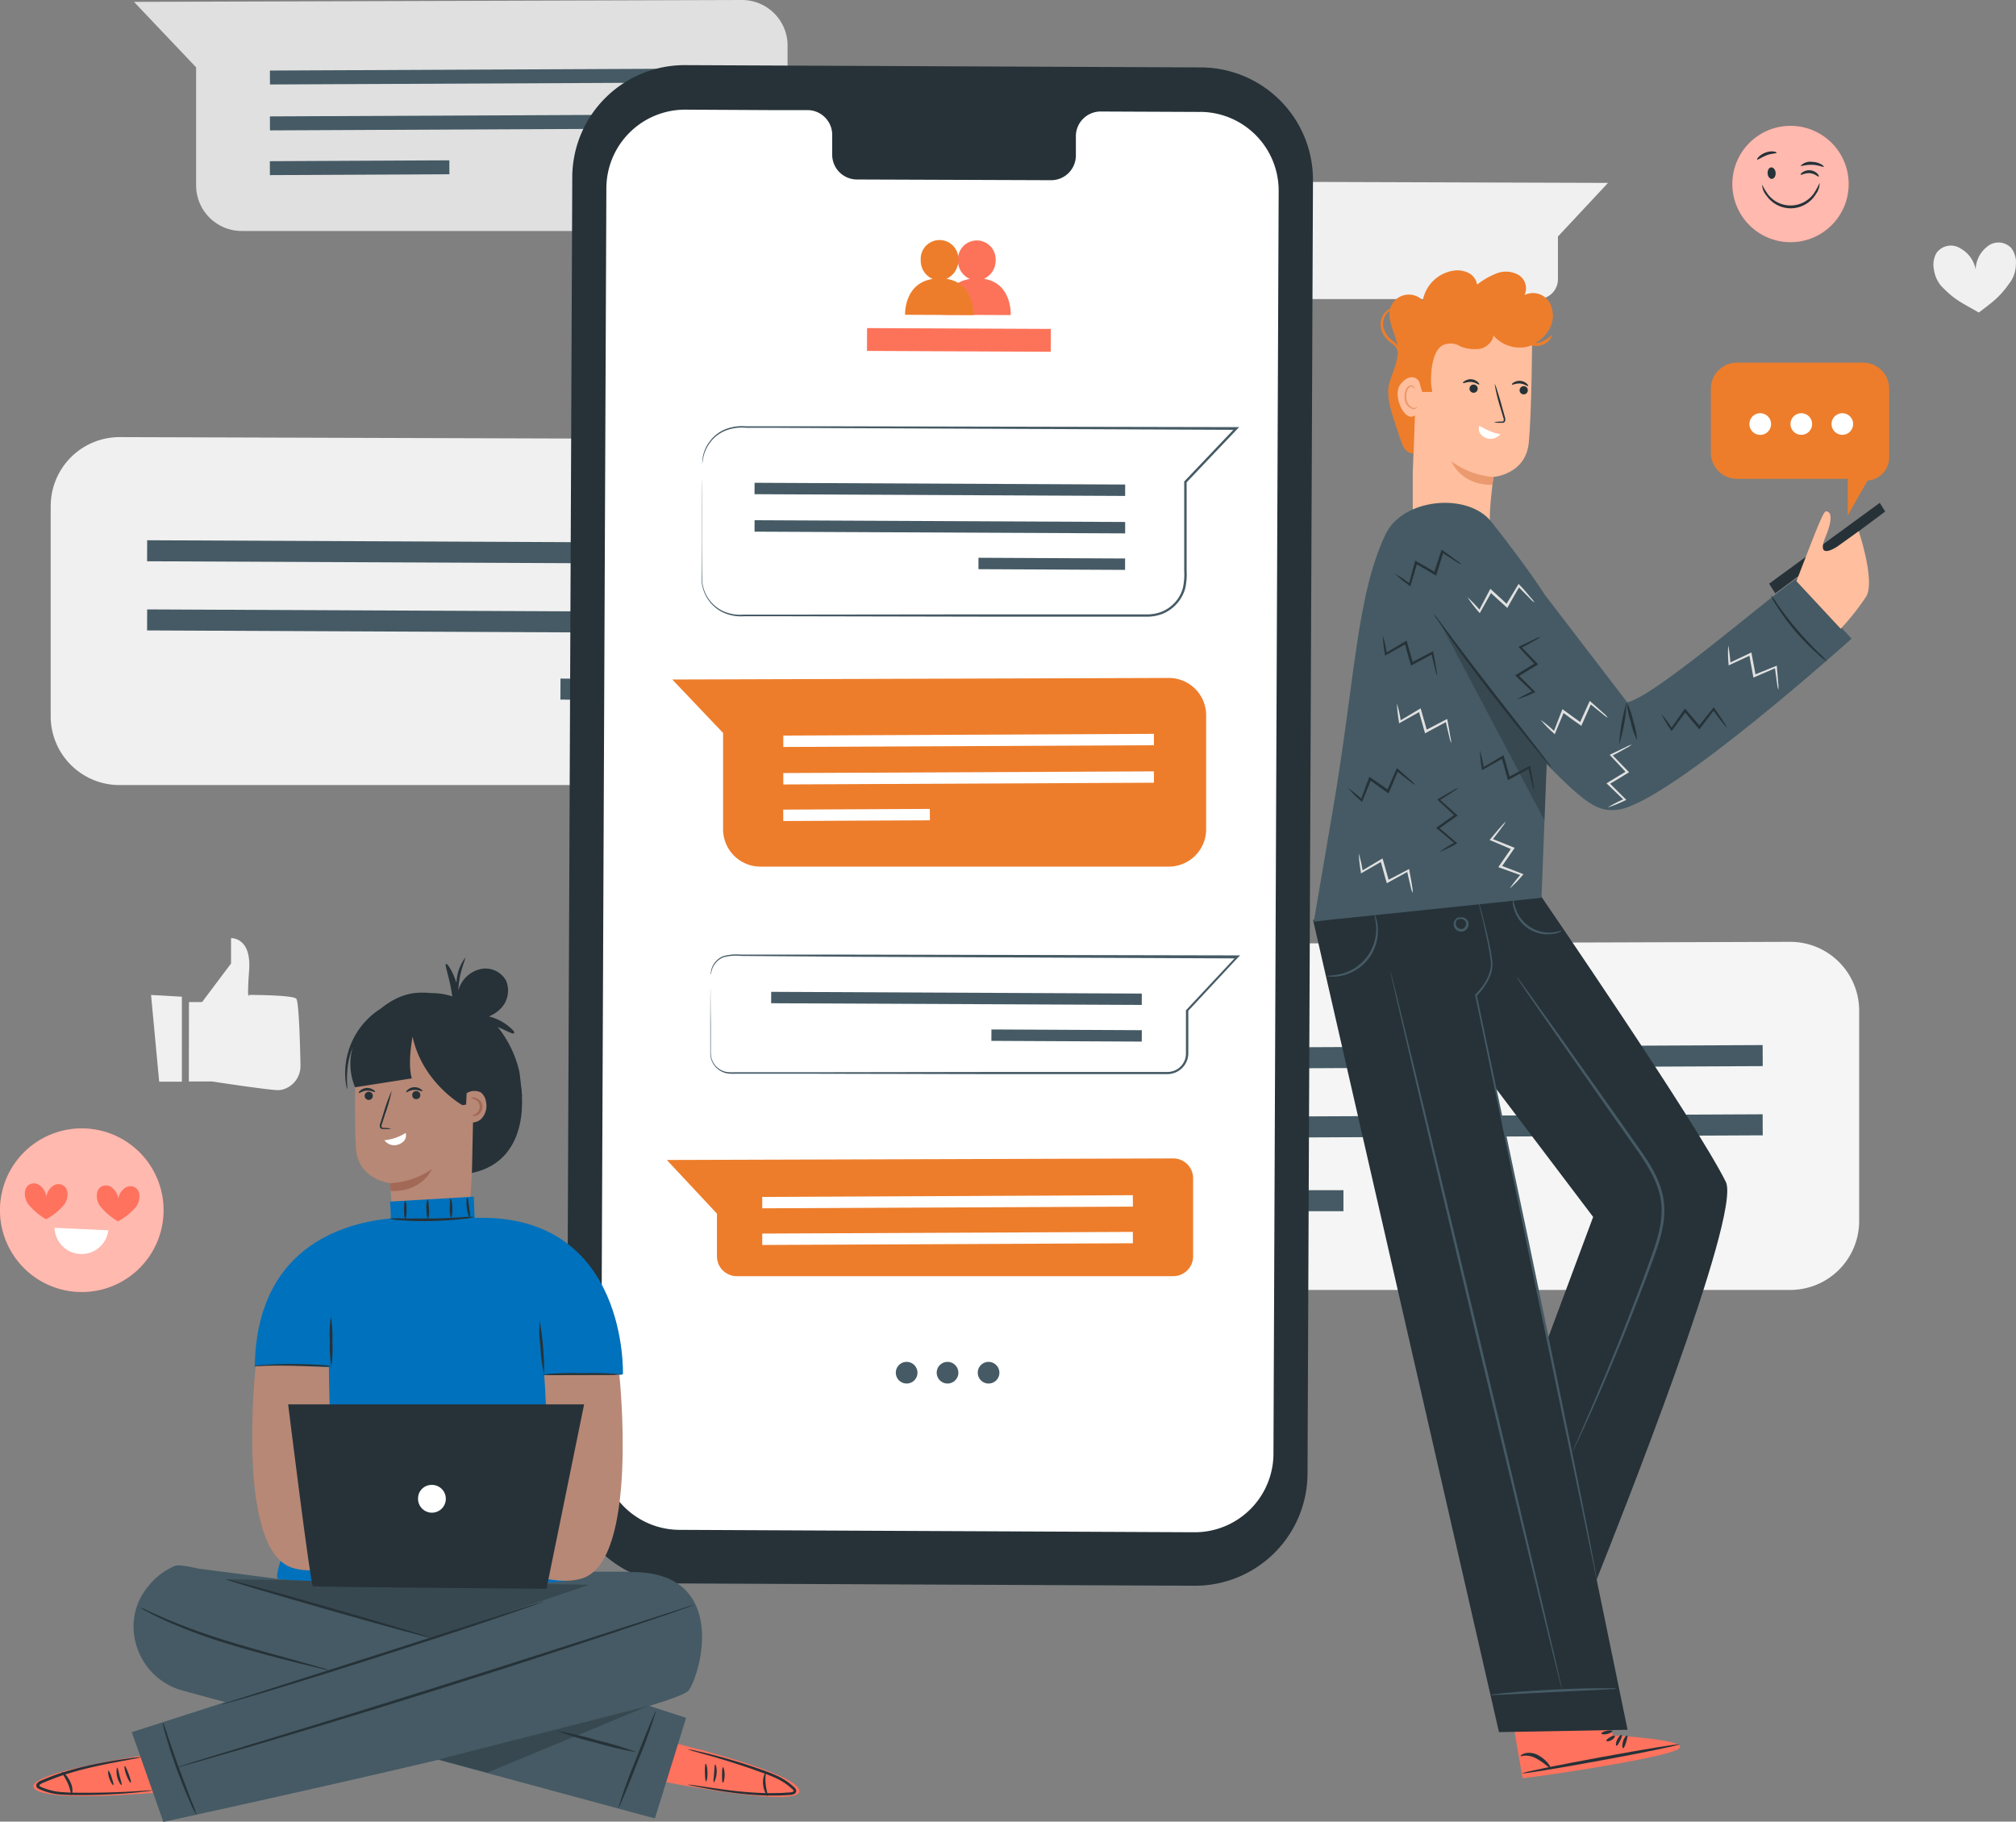 <svg xmlns="http://www.w3.org/2000/svg" viewBox="0 0 696.56 629.28"><rect x="0" y="0" width="696.56" height="629.28" fill="#808080" stroke="none"/><defs><style>.cls-1{fill:#f5f5f5;}.cls-2{fill:#455a64;}.cls-3{fill:#f0f0f0;}.cls-4{fill:#e0e0e0;}.cls-5{fill:#263238;}.cls-10,.cls-6{fill:#fff;}.cls-7,.cls-9{fill:#ed7d2b;}.cls-8{fill:#ff725e;}.cls-9{opacity:0.1;}.cls-10,.cls-13,.cls-9{isolation:isolate;}.cls-10{opacity:0.5;}.cls-11{fill:#ffbe9d;}.cls-12{fill:#eb996e;}.cls-13{opacity:0.2;}.cls-14{fill:#b78876;}.cls-15{fill:#a36957;}.cls-16{fill:#0071bc;}</style></defs><g id="Layer_2" data-name="Layer 2"><g id="Layer_1-2" data-name="Layer 1"><g id="freepik--background-complete--inject-3"><path class="cls-1" d="M642.37,349.17v72.64a23.81,23.81,0,0,1-23.81,23.8H358.12a23.8,23.8,0,0,1-23.79-23.8V360.43l-32.44-34.07,316.6-1a23.79,23.79,0,0,1,23.88,23.7Z"/><polygon class="cls-2" points="372.71 369.38 609.05 368.29 609.02 361.02 372.69 362.12 372.71 369.38"/><polygon class="cls-2" points="372.71 393.27 609.05 392.2 609.02 384.93 372.69 386.01 372.71 393.27"/><rect class="cls-2" x="372.68" y="409.1" width="93.51" height="7.26" transform="matrix(1, 0, 0, 1, -2.01, 2.05)"/><path class="cls-3" d="M373.77,69.46v27a6.85,6.85,0,0,0,6.85,6.85H531.44a6.85,6.85,0,0,0,6.85-6.85V81.71L555.6,63.18l-175-.57a6.86,6.86,0,0,0-6.87,6.84Z"/><path class="cls-4" d="M272.11,15.77V64a15.78,15.78,0,0,1-15.76,15.79H83.53A15.77,15.77,0,0,1,67.76,64V23.26L46.3.65l210-.65a15.77,15.77,0,0,1,15.83,15.72Z"/><polygon class="cls-2" points="93.28 29.18 250.02 28.46 250 23.65 93.26 24.37 93.28 29.18"/><polygon class="cls-2" points="93.28 45.04 250.02 44.31 250 39.49 93.26 40.21 93.28 45.04"/><rect class="cls-2" x="93.25" y="55.53" width="62.01" height="4.81" transform="translate(-0.28 0.61) rotate(-0.28)"/><path class="cls-3" d="M17.51,174.76v72.65A23.79,23.79,0,0,0,41.3,271.2H301.75a23.79,23.79,0,0,0,23.81-23.77V186L358,152l-316.6-1a23.8,23.8,0,0,0-23.87,23.74Z"/><polygon class="cls-2" points="287.16 194.97 50.82 193.89 50.85 186.63 287.18 187.71 287.16 194.97"/><polygon class="cls-2" points="287.16 218.88 50.82 217.78 50.85 210.52 287.18 211.61 287.16 218.88"/><rect class="cls-2" x="236.77" y="191.53" width="7.26" height="93.51" transform="translate(0.94 477.51) rotate(-89.72)"/><path class="cls-3" d="M65.29,346.16h4.54l10-13.32v-8.76s7.07-.41,6.25,11.05,0,8.56,0,8.56,15,0,16.27,1.31c.91.9,1.32,15.19,1.47,22.93a8.42,8.42,0,0,1-6.2,8.46,7.54,7.54,0,0,1-1.71.2c-3.56-.08-22.66-3-22.66-3h-8Z"/><polygon class="cls-3" points="52.19 343.71 55 373.67 62.84 373.67 62.84 344.31 52.19 343.71"/><path class="cls-3" d="M694.94,85.7a6.05,6.05,0,0,0-8.46-.39,10.25,10.25,0,0,0-3.85,7.81,10.49,10.49,0,0,0-5.14-7.23,6.12,6.12,0,0,0-8.41,1.51,8.17,8.17,0,0,0-.85,5.85,11,11,0,0,0,2.43,5.47c4.74,5,7.19,5.84,13.07,9.25,5.34-4.15,7.07-5.14,11.08-10.85a11.19,11.19,0,0,0,1.71-5.73A8.27,8.27,0,0,0,694.94,85.7Z"/></g><g id="freepik--Device--inject-3"><path class="cls-5" d="M412.73,547.79,234.48,547a38.8,38.8,0,0,1-38.65-39v0l1.9-446.88a38.84,38.84,0,0,1,39-38.62L415,23.29a38.84,38.84,0,0,1,38.65,39l-1.88,446.83A38.87,38.87,0,0,1,412.73,547.79Z"/><path class="cls-6" d="M414.72,38.67l-34.56-.15a8.56,8.56,0,0,0-8.43,8.69v6.31a8.55,8.55,0,0,1-8.39,8.73h0L295.9,62a8.57,8.57,0,0,1-8.36-8.77V46.86a8.56,8.56,0,0,0-8.3-8.82H267l-30.19-.16A27.21,27.21,0,0,0,209.51,65h0l-1.85,436.18a27.21,27.21,0,0,0,27.08,27.31l177.89.83A27.21,27.21,0,0,0,440,502.2h0L441.8,66a27.22,27.22,0,0,0-27.08-27.35Z"/><path class="cls-2" d="M317,474.2a3.74,3.74,0,1,1-3.74-3.74h0A3.76,3.76,0,0,1,317,474.2Z"/><path class="cls-2" d="M331.13,474.2a3.74,3.74,0,1,1-3.74-3.74h0A3.76,3.76,0,0,1,331.13,474.2Z"/><path class="cls-2" d="M345.31,474.2a3.74,3.74,0,1,1-3.74-3.74h0A3.76,3.76,0,0,1,345.31,474.2Z"/><path class="cls-2" d="M242.65,160.35v-.94a12.37,12.37,0,0,1,2.52-6.85,12.7,12.7,0,0,1,4.81-4,15.68,15.68,0,0,1,7.76-1.29h32.4l137,.28h1l-.71.74-17.55,18.46.12-.29v30.57a23,23,0,0,1-.45,6.08,13,13,0,0,1-2.89,5.39,13.32,13.32,0,0,1-4.93,3.53,14.86,14.86,0,0,1-5.93,1h-55.9l-74.86-.15h-7.88a14.88,14.88,0,0,1-7.35-1.32,13.15,13.15,0,0,1-7.39-10.95V178.9c0-6,0-10.56.08-13.7v13.7c0,5.91,0,13.28.12,21.72a12.63,12.63,0,0,0,7.16,10.46,14.18,14.18,0,0,0,7.09,1.24h8.17l74.95-.09h55.86a13.62,13.62,0,0,0,5.58-.94,12.58,12.58,0,0,0,4.63-3.29,12.13,12.13,0,0,0,2.67-5,22.19,22.19,0,0,0,.43-5.86V166.33l.12-.12,17.57-18.46.33.74-137-.59-23-.12h-9.41a15.47,15.47,0,0,0-7.6,1.19,12.5,12.5,0,0,0-4.76,3.83,13.23,13.23,0,0,0-2.09,4A19.55,19.55,0,0,0,242.65,160.35Z"/><polygon class="cls-2" points="388.76 171.32 260.7 170.72 260.72 166.78 388.76 167.38 388.76 171.32"/><polygon class="cls-2" points="388.76 184.26 260.7 183.66 260.72 179.72 388.76 180.32 388.76 184.26"/><rect class="cls-2" x="361.43" y="169.45" width="3.94" height="50.66" transform="translate(166.85 557.22) rotate(-89.72)"/><path class="cls-7" d="M416.74,247.08v39.39a12.9,12.9,0,0,1-12.88,12.9H262.74a12.9,12.9,0,0,1-12.9-12.9V253.2l-17.55-18.46,171.5-.54A12.88,12.88,0,0,1,416.74,247Z"/><polygon class="cls-6" points="270.65 258.04 398.71 257.44 398.69 253.51 270.64 254.1 270.65 258.04"/><polygon class="cls-6" points="270.65 270.99 398.71 270.39 398.69 266.47 270.64 267.05 270.65 270.99"/><rect class="cls-6" x="270.62" y="279.56" width="50.66" height="3.94" transform="translate(-1.37 1.45) rotate(-0.28)"/><path class="cls-8" d="M339.93,96.32A6.86,6.86,0,0,0,344,89.91a6.49,6.49,0,1,0-13-.66,3.64,3.64,0,0,0,0,.66,6.85,6.85,0,0,0,4.12,6.46c-10,1.51-9.54,12.37-9.54,12.37l23.62.1S349.83,97.83,339.93,96.32Z"/><path class="cls-9" d="M339.93,96.32A6.86,6.86,0,0,0,344,89.91a6.49,6.49,0,1,0-13-.66,3.64,3.64,0,0,0,0,.66,6.85,6.85,0,0,0,4.12,6.46c-10,1.51-9.54,12.37-9.54,12.37l23.62.1S349.83,97.83,339.93,96.32Z"/><path class="cls-7" d="M327,96.32a7,7,0,0,0,4.13-6.41,6.51,6.51,0,0,0-13-.94,7.37,7.37,0,0,0,0,.94,6.84,6.84,0,0,0,4.13,6.46c-10,1.51-9.54,12.37-9.54,12.37l23.62.1S336.86,97.83,327,96.32Z"/><rect class="cls-8" x="327.38" y="85.69" width="7.88" height="63.49" transform="translate(212.38 448.21) rotate(-89.74)"/><rect class="cls-9" x="327.38" y="85.69" width="7.88" height="63.49" transform="translate(212.38 448.21) rotate(-89.74)"/><path class="cls-2" d="M245.61,336.77a4.71,4.71,0,0,1,0-.92,6.73,6.73,0,0,1,.88-2.62,7,7,0,0,1,3.42-2.93,17.2,17.2,0,0,1,6.1-.53h39.27l132.23.27h1l-.75.71-17.3,18.56.12-.31v15.16a7.24,7.24,0,0,1-4.86,6.49,7.78,7.78,0,0,1-2.79.41H344.57l-67.51-.14H254a12.77,12.77,0,0,1-3-.17,7.08,7.08,0,0,1-5.48-5.72,16.69,16.69,0,0,1-.1-2.55v-8.94c0-5.36,0-9.52.08-12.4v0c0,2.88,0,7,.09,12.4v8.94a14.55,14.55,0,0,0,.12,2.47,6.58,6.58,0,0,0,5.14,5.32,13.65,13.65,0,0,0,2.86.14h23.36l67.58-.1H403a7,7,0,0,0,2.48-.36,6.34,6.34,0,0,0,4.28-5.7V349l.12-.12,17.34-18.53.3.73-132.21-.56L256,330.23a16.41,16.41,0,0,0-6,.45,6.84,6.84,0,0,0-4.24,5.31A7.31,7.31,0,0,1,245.61,336.77Z"/><polygon class="cls-2" points="394.5 347.15 266.44 346.57 266.46 342.63 394.51 343.23 394.5 347.15"/><rect class="cls-2" x="366.56" y="331.75" width="3.94" height="51.96" transform="translate(9 724.5) rotate(-89.72)"/><path class="cls-7" d="M412.24,407v27a6.85,6.85,0,0,1-6.85,6.85H254.57a6.85,6.85,0,0,1-6.85-6.85V419.26l-17.31-18.54,175-.54A6.85,6.85,0,0,1,412.24,407Z"/><polygon class="cls-6" points="263.37 417.41 391.43 416.82 391.41 412.88 263.36 413.48 263.37 417.41"/><polygon class="cls-6" points="263.37 430.08 391.43 429.48 391.41 425.56 263.36 426.14 263.37 430.08"/></g><g id="freepik--Emojis--inject-3"><circle class="cls-8" cx="618.65" cy="63.57" r="20.09"/><circle class="cls-10" cx="618.65" cy="63.57" r="20.09"/><path class="cls-5" d="M612,57.82c.76,0,1.44.8,1.51,1.9s-.5,2-1.27,2.07-1.44-.8-1.5-1.9S611.21,57.85,612,57.82Z"/><path class="cls-5" d="M613.85,52.77c0,.29-1.71.2-3.43.85s-3.1,1.72-3.3,1.51.84-1.71,3-2.47S613.94,52.51,613.85,52.77Z"/><path class="cls-5" d="M628.41,61c-.23.17-1.3-1-3-1.16s-3,.7-3.21.5.14-.5.71-.9a4.15,4.15,0,0,1,2.62-.61,4,4,0,0,1,2.41,1.16C628.39,60.46,628.51,60.87,628.41,61Z"/><path class="cls-5" d="M630.14,57.6c-.16.24-1.72-.6-4-.67s-3.87.61-4,.34a4.66,4.66,0,0,1,4.05-1.35C628.72,56,630.31,57.41,630.14,57.6Z"/><path class="cls-5" d="M628.72,63.18A6.35,6.35,0,0,1,627.45,67a10.17,10.17,0,0,1-17.13.53,6.07,6.07,0,0,1-1.49-3.76,24.25,24.25,0,0,0,2.06,3.42,9.85,9.85,0,0,0,13.84,1.7,9.62,9.62,0,0,0,2.07-2.2A29.49,29.49,0,0,0,628.72,63.18Z"/><path class="cls-8" d="M56.5,418.93a28.26,28.26,0,1,1-27.4-29.11,28.26,28.26,0,0,1,27.4,29.11Z"/><path class="cls-10" d="M56.5,418.93a28.26,28.26,0,1,1-27.4-29.11,28.26,28.26,0,0,1,27.4,29.11Z"/><path class="cls-8" d="M22.7,410.3a3.15,3.15,0,0,0-4.35-.64A5.4,5.4,0,0,0,16,413.5a5.53,5.53,0,0,0-2.26-4,3.21,3.21,0,0,0-4.4.37,4.23,4.23,0,0,0-.72,3,5.94,5.94,0,0,0,1,2.93,22.44,22.44,0,0,0,6.29,5.39,20.89,20.89,0,0,0,6.22-5,5.91,5.91,0,0,0,1.14-2.86A4.19,4.19,0,0,0,22.7,410.3Z"/><path class="cls-8" d="M47.56,411a3.14,3.14,0,0,0-4.35-.62,5.31,5.31,0,0,0-2.34,3.84,5.53,5.53,0,0,0-2.26-4,3.19,3.19,0,0,0-4.4.37,4.18,4.18,0,0,0-.72,3,5.72,5.72,0,0,0,1,2.93,22.3,22.3,0,0,0,6.29,5.39,21.16,21.16,0,0,0,6.21-5A5.92,5.92,0,0,0,48.11,414,4.22,4.22,0,0,0,47.56,411Z"/><path class="cls-6" d="M37.43,425a9.32,9.32,0,0,1-18.57-.86Z"/></g><g id="freepik--character-2--inject-3"><path class="cls-8" d="M557.25,599.49l-3.43-18.08-32.45,5.75,4.71,27.11,2-.22c9.06-1.08,45.84-6.69,51.49-9.66C586,601.09,557.25,599.49,557.25,599.49Z"/><path class="cls-5" d="M580.2,602.59c0,.31-12,2.8-27,5.55s-27.13,4.75-27.18,4.44,12-2.78,27-5.53S580.09,602.3,580.2,602.59Z"/><path class="cls-5" d="M558.5,603.06c-.29-.11-.24-1.1.29-2.16s1.27-1.71,1.52-1.56,0,1-.53,2S558.79,603.18,558.5,603.06Z"/><path class="cls-5" d="M560.79,603.9c-.31,0-.36-1.15,0-2.4s1.15-2.07,1.42-1.94,0,1.15-.36,2.3S561.1,604,560.79,603.9Z"/><path class="cls-5" d="M535.67,610.66c-.12.12-.69-.27-1.54-.94a19.82,19.82,0,0,0-3.43-2.31,7.43,7.43,0,0,0-3.6-.93c-1,0-1.62.33-1.71.17s.45-.67,1.61-1a6.59,6.59,0,0,1,4.42.67,12.2,12.2,0,0,1,3.43,2.76C535.46,609.91,535.82,610.56,535.67,610.66Z"/><path class="cls-5" d="M557.93,599.63c.21.22-.24,1-1.09,1.47s-1.72.55-1.82.26.5-.77,1.25-1.23S557.76,599.43,557.93,599.63Z"/><path class="cls-5" d="M557.14,598c0,.31-.73.72-1.83,1s-2,.13-2-.18.79-.71,1.82-.92S557.06,597.71,557.14,598Z"/><path class="cls-5" d="M596.3,408.28c-10.06-20.3-63.94-98.81-63.94-98.81l-28.75,3v-.17l-32.18,3.53h0l-17.75,1.95,64.24,280.58,44.43-.8-10.69-51.91C559,527.25,601.86,419.51,596.3,408.28Zm-45.84,12.11L534.59,463l-18-87.34Z"/><path class="cls-11" d="M514.82,179.88c-.41-2.93,1.17-15.11,1.17-15.11s11.18-.82,12.23-11.85,1.16-36.56,1.16-36.56l-20-10.59L486.5,122l-5.93,15.42,7.81,19.15-.24,6.33v14.51Z"/><path class="cls-5" d="M527.89,134.85a1.42,1.42,0,1,1-1.38-1.45h0a1.4,1.4,0,0,1,1.37,1.44Z"/><path class="cls-5" d="M528,133.36c-.19.19-1.22-.73-2.73-.87s-2.69.57-2.84.36.12-.43.63-.75a3.72,3.72,0,0,1,2.3-.52,3.68,3.68,0,0,1,2.14.93C527.94,132.94,528.08,133.3,528,133.36Z"/><path class="cls-5" d="M510,133.12a1.42,1.42,0,1,1-2,.31,1.43,1.43,0,0,1,2-.31Z"/><path class="cls-5" d="M511.09,132.83c-.19.17-1.2-.75-2.72-.87s-2.69.56-2.84.34.12-.41.63-.73a3.71,3.71,0,0,1,4.45.41C511.06,132.39,511.19,132.75,511.09,132.83Z"/><path class="cls-5" d="M516.18,145.88a10.5,10.5,0,0,1,2.5-.24c.39,0,.77,0,.87-.32a2.33,2.33,0,0,0-.19-1.25c-.29-1-.6-2.07-.94-3.19a56.52,56.52,0,0,1-2-8.3,11.4,11.4,0,0,1,.89,2.34c.48,1.48,1.11,3.51,1.71,5.79.31,1.11.62,2.19.89,3.2a2.41,2.41,0,0,1,.1,1.61.9.9,0,0,1-.67.52,2.43,2.43,0,0,1-.66,0A10.6,10.6,0,0,1,516.18,145.88Z"/><path class="cls-6" d="M511.11,147.15c-1.53-1.06,4.16,2.69,7.28,2.77a4.23,4.23,0,0,1-5.14,1.29C510.08,149.72,511.11,147.15,511.11,147.15Z"/><path class="cls-12" d="M516,164.77a27.54,27.54,0,0,1-14.49-5.41s3.05,8.22,14.16,8.12Z"/><path class="cls-12" d="M489.68,140.47a4,4,0,0,1-.42.28,1.72,1.72,0,0,1-1.24.08,4,4,0,0,1-2.09-3.53,5.52,5.52,0,0,1,.31-2.38,1.87,1.87,0,0,1,1.17-1.32.83.83,0,0,1,1,.38c.14.26.08.46.14.46s.2-.17.1-.55a1,1,0,0,0-.41-.56,1.18,1.18,0,0,0-.93-.19,2.29,2.29,0,0,0-1.62,1.56,5.67,5.67,0,0,0-.42,2.67,4.29,4.29,0,0,0,2.66,3.92,1.69,1.69,0,0,0,1.47-.34C489.68,140.64,489.72,140.49,489.68,140.47Z"/><path class="cls-7" d="M532.24,118.19a7.38,7.38,0,0,1-1.86.36,11.83,11.83,0,0,0,4.91-4.85,9.41,9.41,0,0,0,0-9.38,6.68,6.68,0,0,0-8.56-2.4,5.4,5.4,0,0,0-1.9-6.85,8.82,8.82,0,0,0-7.61-.67,26.48,26.48,0,0,0-6.85,3.91,5.6,5.6,0,0,0-3.13-4.11,8.68,8.68,0,0,0-5.24-.67,12.76,12.76,0,0,0-10.4,10.27,6.75,6.75,0,0,0-9.54-.12,6.86,6.86,0,0,0-1.69,2.71v.24a5.35,5.35,0,0,0-2.47,2.16,6.44,6.44,0,0,0-.53,5.48,8.89,8.89,0,0,0,3.42,4.3,6.71,6.71,0,0,1,1.58,1.52,3.63,3.63,0,0,1,.6,1.71c-.15,3.7-2,7.2-3,10.83-1.27,5,1.52,11.9,3.13,16.83s2.18,6.85,5.31,7.25l.48-13.26c-3.43,2.81-8-6.85-5-10.7s6.18-2.54,6.73-.11a23.59,23.59,0,0,0,.8,2.76h3.43l-.38-2.89s-.7-12.86,5.45-13.7a6.22,6.22,0,0,1,4.66.85,13.07,13.07,0,0,0,6.25.88c2.19,0,5.14-2.5,5.14-4.68A12,12,0,0,0,526.28,120a11.59,11.59,0,0,0,2.9-.7,6,6,0,0,0,3.52-.09,6,6,0,0,0,2.95-2.11c.55-.77.65-1.35.55-1.4A11.34,11.34,0,0,1,532.24,118.19Zm-51-.41a8.3,8.3,0,0,1-3-3.94,5.74,5.74,0,0,1,.39-4.74,4.69,4.69,0,0,1,1.53-1.72c-.59,3.89,1.95,7.83,2.62,11.89a8.77,8.77,0,0,0-1.43-1.49Z"/><path class="cls-7" d="M591.12,134.27v22.08a9.06,9.06,0,0,0,9.06,9.06h38.25V178L645.28,166h0a8,8,0,0,0,7.46-8V134.27a9,9,0,0,0-9.07-9H600.18A9.06,9.06,0,0,0,591.12,134.27Z"/><path class="cls-6" d="M611.93,146.48a3.74,3.74,0,1,1-3.73-3.73h0A3.73,3.73,0,0,1,611.93,146.48Z"/><path class="cls-6" d="M626.11,146.48a3.73,3.73,0,1,1-3.73-3.73h0A3.73,3.73,0,0,1,626.11,146.48Z"/><path class="cls-6" d="M640.29,146.48a3.73,3.73,0,1,1-3.73-3.73h0A3.73,3.73,0,0,1,640.29,146.48Z"/><path class="cls-2" d="M621.3,199.88c-.77-1.71-49.41,41.23-59.1,42.7l-28.36-37s-5.9-9.33-18.55-25.33c-8.15-10.28-30.68-8.19-36.6,4.4-10.06,21.36-10.4,49.67-18.17,95.16l-6.58,38.58s9.71-1.15,9.68-1.06l69-7.18L534.38,264c13.7,13.84,17.88,16.74,25,15.64,17.86-2.78,80.36-59,80.36-59S622.05,201.63,621.3,199.88Z"/><path class="cls-5" d="M631.3,228.47a17.59,17.59,0,0,1-3.42-2.71A76.79,76.79,0,0,1,614,209.52a16.9,16.9,0,0,1-2.11-3.9,28.28,28.28,0,0,1,2.52,3.53c1.58,2.21,3.82,5.22,6.51,8.37s5.29,5.84,7.22,7.76A26.86,26.86,0,0,1,631.3,228.47Z"/><path class="cls-5" d="M559.44,257.22a63.89,63.89,0,0,1,2.6-14.64A61.21,61.21,0,0,1,559.44,257.22Z"/><path class="cls-5" d="M565.64,255.7a25.45,25.45,0,0,1-2.18-6.36,25,25,0,0,1-1.31-6.57,26.33,26.33,0,0,1,2.17,6.35A25.54,25.54,0,0,1,565.64,255.7Z"/><polygon class="cls-13" points="497.72 215.43 533.66 283.39 534.47 263.23 497.72 215.43"/><path class="cls-5" d="M495.39,212.13a16,16,0,0,1,1.71,2.05l4.28,5.74c3.61,4.86,8.67,11.53,14.34,18.84l14.55,18.65,4.37,5.69a15.37,15.37,0,0,1,1.51,2.15,15,15,0,0,1-1.72-1.93c-1.18-1.44-2.72-3.29-4.59-5.52-3.83-4.69-9.09-11.2-14.76-18.49s-10.65-14.05-14.14-19c-1.72-2.48-3.14-4.5-4.06-5.92A14,14,0,0,1,495.39,212.13Z"/><path class="cls-5" d="M496.52,233.36a8.72,8.72,0,0,1-.64-2.07c-.34-1.35-.78-3.29-1.32-5.67l.54.26L488,229.7l-.48.26-.15-.53c-.26-.93-.53-1.91-.82-2.9l-1.24-4.43.64.25-7,3.92-.43.24V226a40.45,40.45,0,0,1-.72-6.4,41.14,41.14,0,0,1,1.37,6.3l-.5-.24,6.85-4.09.48-.29.16.55c.39,1.42.82,2.91,1.25,4.43.29,1,.56,2,.82,2.9l-.63-.26,7.14-3.72.43-.24.08.48c.45,2.38.81,4.35,1,5.72A9,9,0,0,1,496.52,233.36Z"/><path class="cls-5" d="M505,195a8.3,8.3,0,0,1-1.92-1c-1.18-.74-2.84-1.82-4.86-3.16l.55-.18c-.72,2.27-1.53,4.88-2.4,7.67l-.17.53-.48-.27L493.07,197l-4-2.33.63-.25-2.27,7.67-.14.46-.38-.29a42.42,42.42,0,0,1-5-4.11,44.64,44.64,0,0,1,5.36,3.58l-.52.17c.6-2.26,1.3-4.86,2.08-7.71l.15-.55.48.3,4,2.29,2.6,1.52-.63.24,2.5-7.65.17-.46.39.27c2,1.41,3.58,2.57,4.7,3.43A8.8,8.8,0,0,1,505,195Z"/><path class="cls-4" d="M530.19,208.15a8.64,8.64,0,0,1-1.63-1.45c-1-1-2.4-2.4-4.08-4.15h.59c-1.2,2.08-2.57,4.42-4,7l-.27.47-.41-.38-2.21-2-3.43-3.13.69-.12c-1.44,2.58-2.76,4.93-3.91,7l-.24.43-.31-.36a42.6,42.6,0,0,1-3.93-5.14,44.55,44.55,0,0,1,4.45,4.66h-.55l3.72-7.08.27-.49.41.37,3.43,3.14,2.19,2.05h-.67l4.15-6.85.25-.41.33.36c1.71,1.71,2.94,3.29,3.83,4.35A8.37,8.37,0,0,1,530.19,208.15Z"/><path class="cls-5" d="M596.71,251.4a15.71,15.71,0,0,1-1.44-1.63c-.86-1.08-2.07-2.67-3.51-4.62h.58l-4.86,6.4-.35.43-.34-.41-1.95-2.31-2.93-3.53h.68l-4.74,6.42-.29.4-.26-.4A43.43,43.43,0,0,1,574,246.6a42.51,42.51,0,0,1,3.82,5.14h-.55c1.36-1.9,2.9-4.11,4.59-6.54l.33-.45.36.43,3,3.53,1.94,2.31h-.69l5-6.3.31-.39.28.39c1.38,2,2.5,3.65,3.27,4.81A10.22,10.22,0,0,1,596.71,251.4Z"/><path class="cls-4" d="M555.52,247.94a9.56,9.56,0,0,1-1.72-1.25c-1.09-.86-2.65-2.11-4.52-3.63l.57-.14-3.26,7.33-.2.5-.45-.33-2.45-1.71L539.78,246l.67-.19c-1.13,2.74-2.16,5.14-3.07,7.38l-.19.47-.34-.35a39.81,39.81,0,0,1-4.5-4.59,43.24,43.24,0,0,1,4.94,4.11l-.53.12c.84-2.19,1.82-4.71,2.88-7.45l.21-.53.44.33L544,248l2.43,1.72-.67.18,3.32-7.33.21-.44.36.31c1.81,1.61,3.3,2.93,4.33,3.87A6.27,6.27,0,0,1,555.52,247.94Z"/><path class="cls-4" d="M614.45,238.26a9.53,9.53,0,0,1-.45-2.12c-.2-1.39-.48-3.43-.78-5.76l.51.3-7.4,3.18-.5.21-.1-.53c-.17-1-.36-2-.55-3-.29-1.57-.56-3.08-.82-4.54l.6.31-7.28,3.36-.44.19v-.48a40.72,40.72,0,0,1-.12-6.44,41.73,41.73,0,0,1,.77,6.4l-.46-.29,7.21-3.42.49-.26.11.57c.27,1.45.56,3,.85,4.52.19,1,.36,2,.53,3l-.6-.32,7.45-3,.47-.18v.47c.22,2.42.39,4.41.48,5.79A9.14,9.14,0,0,1,614.45,238.26Z"/><path class="cls-5" d="M532.35,220a10.05,10.05,0,0,1-1.82,1.13c-1.2.68-2.95,1.71-5.14,2.79l.1-.58,5.6,5.77.38.39-.46.29-2.57,1.56-3.94,2.4v-.69l5.65,5.66.35.36-.45.18a40.57,40.57,0,0,1-6,2.4,43.78,43.78,0,0,1,5.71-3l-.09.55-5.79-5.52-.41-.38L524,233l3.94-2.41,2.57-1.56v.67c-2-2.13-3.87-4.13-5.5-5.88l-.34-.36.44-.2c2.18-1.06,4-1.94,5.23-2.5A7.73,7.73,0,0,1,532.35,220Z"/><path class="cls-4" d="M563.77,257.22a8.8,8.8,0,0,1-1.83,1.18c-1.2.69-3,1.72-5.14,2.78l.09-.57,5.61,5.77.38.38-.46.29-2.57,1.58-4,2.38.09-.67,5.65,5.65.34.35-.44.18a44.26,44.26,0,0,1-6,2.42,43.71,43.71,0,0,1,5.81-3l-.11.55L555.48,271l-.41-.39.48-.29,3.92-2.4,2.59-1.57L562,267l-5.49-5.87-.35-.36.43-.21c2.18-1.08,4-1.93,5.24-2.52A8.72,8.72,0,0,1,563.77,257.22Z"/><path class="cls-4" d="M501.41,256.73a11.16,11.16,0,0,1-.63-2.09c-.34-1.36-.79-3.29-1.32-5.66l.53.24-7.14,3.86-.48.27-.13-.53c-.28-.94-.55-1.92-.83-2.91l-1.25-4.44.64.26-7,3.92-.43.24v-.48a44.15,44.15,0,0,1-.71-6.39,41,41,0,0,1,1.37,6.29l-.5-.24,6.85-4.09.48-.28.15.53c.4,1.43.83,2.92,1.27,4.44l.81,2.91-.64-.27,7.14-3.72.43-.22.1.46c.45,2.38.79,4.35,1,5.72A9.33,9.33,0,0,1,501.41,256.73Z"/><path class="cls-5" d="M530,272.89a9.53,9.53,0,0,1-.64-2.09c-.34-1.35-.78-3.28-1.31-5.65l.53.24-7.06,3.85-.48.28-.15-.53c-.28-.94-.55-1.92-.83-2.9-.42-1.54-.83-3-1.25-4.45l.64.26-7,3.92-.42.24v-.46a43.22,43.22,0,0,1-.72-6.41,41,41,0,0,1,1.37,6.29l-.5-.23,6.85-4.09.48-.29.15.55c.42,1.42.83,2.89,1.27,4.42l.81,2.91-.62-.28,7.12-3.71.45-.22.09.46c.44,2.38.78,4.35,1,5.72A8.3,8.3,0,0,1,530,272.89Z"/><path class="cls-4" d="M488.07,308.48a9.34,9.34,0,0,1-.63-2.07c-.34-1.35-.79-3.29-1.32-5.65l.53.24-7,3.85-.48.26-.16-.53c-.27-.93-.55-1.9-.82-2.9l-1.23-4.43.61.25-6.93,4-.43.24v-.48a42.94,42.94,0,0,1-.72-6.4,41.14,41.14,0,0,1,1.37,6.3l-.5-.24,6.85-4.09.48-.29.16.55c.41,1.42.82,2.91,1.26,4.43l.81,2.9-.62-.26,7.13-3.72.44-.24.09.48c.44,2.38.79,4.35,1,5.72A7.35,7.35,0,0,1,488.07,308.48Z"/><path class="cls-5" d="M488.9,271.13a8.56,8.56,0,0,1-1.8-1.23c-1.12-.83-2.69-2.06-4.58-3.58l.57-.14-3.1,7.43-.21.5-.44-.33c-.81-.54-1.63-1.14-2.47-1.71l-3.73-2.69.65-.19-3,7.42-.19.44-.34-.32a44.52,44.52,0,0,1-4.57-4.54,41.38,41.38,0,0,1,5,4l-.53.14c.81-2.19,1.72-4.73,2.79-7.48l.19-.54.47.33,3.8,2.64,2.45,1.71-.65.17,3.23-7.36.21-.45.36.31c1.83,1.59,3.34,2.89,4.37,3.84A9.78,9.78,0,0,1,488.9,271.13Z"/><path class="cls-5" d="M503.83,272.14a8.67,8.67,0,0,1-1.71,1.3c-1.15.77-2.83,1.85-4.88,3.13V276l6,5.36.39.38-.44.31-2.45,1.71L497,286.41v-.67l6.15,5.27.36.33-.41.22a43.77,43.77,0,0,1-5.81,2.81,44.91,44.91,0,0,1,5.48-3.43v.55l-6.16-5.14-.43-.36.46-.32,3.75-2.67,2.45-1.72V282l-5.89-5.46-.36-.35.41-.24c2.09-1.21,3.82-2.21,5-2.87A8,8,0,0,1,503.83,272.14Z"/><path class="cls-4" d="M520.25,283.82a8.71,8.71,0,0,1-1.19,1.81c-.83,1.14-2,2.71-3.53,4.63l-.14-.57,7.47,3,.49.19-.3.46-1.72,2.49-2.63,3.78-.21-.67,7.45,2.88.46.19-.32.34a40,40,0,0,1-4.49,4.62,46.1,46.1,0,0,1,4-5.05l.14.53-7.52-2.69-.53-.18.32-.47c.83-1.21,1.72-2.48,2.61-3.8.6-.84,1.16-1.71,1.71-2.46l.19.65-7.38-3.14-.45-.19.31-.37c1.56-1.87,2.84-3.43,3.77-4.42A18.54,18.54,0,0,1,520.25,283.82Z"/><path class="cls-2" d="M510.94,311.74a1.46,1.46,0,0,0,.19.56,13.4,13.4,0,0,1,.49,1.71c.41,1.49,1,3.7,1.71,6.56s1.56,6.36,2.16,10.52a11.08,11.08,0,0,1-.87,6.69,21.53,21.53,0,0,1-4.39,6.22v-.29C514.72,365,521,394.87,528,427.89c6.76,32.54,12.81,61.91,17.12,83.23,2.15,10.65,3.84,19.29,4.95,25.26.57,3,1,5.31,1.24,6.85a10.55,10.55,0,0,1,.27,2.44s-.14-.83-.44-2.4-.81-3.92-1.41-6.85c-1.25-6-3-14.61-5.22-25.21C540,489.88,533.92,460.5,527.16,428c-6.85-33.05-13-62.92-17.47-84.23v-.17l.12-.12c3.63-3.65,6.08-8.25,5.13-12.4-.54-4.12-1.38-7.65-2-10.51s-1.18-5-1.55-6.58l-.42-1.71A2.81,2.81,0,0,1,510.94,311.74Z"/><path class="cls-2" d="M474.87,315.85a4.54,4.54,0,0,1,.53,1.16,13.34,13.34,0,0,1,.65,3.43A15.83,15.83,0,0,1,463,337.17a13.54,13.54,0,0,1-3.42.2,3.14,3.14,0,0,1-1.25-.22c0-.17,1.81,0,4.6-.6a16,16,0,0,0,12.56-16.1A39.65,39.65,0,0,0,474.87,315.85Z"/><path class="cls-2" d="M503.56,317.68s0-.26.41-.48a2.22,2.22,0,0,1,1.71-.22,2.26,2.26,0,0,1,1.71,1.9,2.57,2.57,0,0,1-4.61,1.9,2.46,2.46,0,0,1-.29-2.55c.71-1.39,1.84-1.43,1.8-1.32a3.1,3.1,0,0,0-1.2,1.54,1.83,1.83,0,0,0,.33,1.81,2,2,0,0,0,2.09.57,1.89,1.89,0,0,0,1.06-1.85,1.59,1.59,0,0,0-1.11-1.4A3,3,0,0,0,503.56,317.68Z"/><path class="cls-2" d="M539.76,321.48a6.32,6.32,0,0,1-3.32,1.15,12,12,0,0,1-13.31-8.57,6.53,6.53,0,0,1-.32-3.42c.15,0,.18,1.34.9,3.3a12.34,12.34,0,0,0,12.66,8.19C538.46,321.86,539.71,321.34,539.76,321.48Z"/><path class="cls-2" d="M558.57,583.33a5.87,5.87,0,0,1-1.72.2l-4.66.26-15.41.74-15.41.8-4.68.19a6.12,6.12,0,0,1-1.71,0,5.86,5.86,0,0,1,1.71-.31c1.08-.14,2.67-.31,4.64-.48,3.92-.36,9.37-.75,15.42-1.06s11.47-.45,15.41-.46h4.68A6.28,6.28,0,0,1,558.57,583.33Z"/><path class="cls-2" d="M480.38,335.39c.24,0,13.7,55.54,30.13,124.16S540,583.89,539.76,583.94s-13.7-55.52-30.12-124.18S480.14,335.44,480.38,335.39Z"/><path class="cls-2" d="M524.21,337.6a2.17,2.17,0,0,1,.31.37l.84,1.12,3.18,4.36,11.55,16.12,17,24,10,14.19c3.42,4.94,6.85,10.47,7.75,17s-1,12.79-3,18.42-4.13,11.12-6.11,16.28c-4,10.27-7.81,19.55-11.12,27.24s-6.09,13.88-8.05,18.12l-2.31,4.88-.62,1.25c-.15.28-.22.43-.24.42a1.72,1.72,0,0,1,.16-.45c.14-.34.32-.77.55-1.3l2.14-4.93c1.86-4.3,4.57-10.52,7.79-18.23s7-16.95,10.93-27.3c2-5.13,4-10.6,6-16.27s3.82-11.74,2.93-18-4.26-11.68-7.6-16.6l-10-14.21-16.89-24.17-11.32-16.29-3-4.45c-.32-.48-.58-.86-.77-1.16S524.19,337.6,524.21,337.6Z"/><polygon class="cls-5" points="611.25 201.63 649.49 173.71 651.37 176.71 613.37 204.97 611.25 201.63"/><path class="cls-11" d="M620.7,200.77s5.14-13.36,6.29-16.2,3.1-7.79,3.83-7.89,3.43.3-.08,8.8,4.12,3.3,4.12,3.3l7.37-5.27s5.82,17.4,2.52,22.64A86.35,86.35,0,0,1,636,217.21Z"/></g><g id="freepik--character-1--inject-3"><path class="cls-14" d="M135.34,422.2c.49-2.89-.6-13.48-.6-13.48s-11.1-1.18-11.77-12.17,0-36.38,0-36.38l20.21-9.88,22.27,16.83-3.43,55Z"/><path class="cls-5" d="M126,378.56a1.41,1.41,0,1,0,1.4-1.4,1.41,1.41,0,0,0-1.4,1.4Z"/><path class="cls-5" d="M124,377.55c.17.17,1.22-.7,2.73-.79s2.65.66,2.82.45-.12-.43-.62-.77a3.67,3.67,0,0,0-2.26-.6,3.78,3.78,0,0,0-2.17.87C124,377.11,123.88,377.47,124,377.55Z"/><circle class="cls-5" cx="143.83" cy="378.31" r="1.4"/><path class="cls-5" d="M140.36,377.28c.18.19,1.21-.7,2.74-.77s2.65.65,2.8.44-.1-.43-.6-.77a3.83,3.83,0,0,0-2.26-.6,3.7,3.7,0,0,0-2.17.88C140.41,376.85,140.27,377.21,140.36,377.28Z"/><path class="cls-5" d="M135.15,389.93a9.46,9.46,0,0,0-2.48-.3c-.38,0-.76-.09-.84-.36a2.2,2.2,0,0,1,.22-1.24l1-3.13a55.34,55.34,0,0,0,2.31-8.19,61.62,61.62,0,0,0-2.9,8c-.36,1.1-.68,2.16-1,3.15a2.38,2.38,0,0,0-.15,1.6.94.94,0,0,0,.65.54,1.78,1.78,0,0,0,.65,0A10,10,0,0,0,135.15,389.93Z"/><path class="cls-6" d="M140.17,391.37a16.67,16.67,0,0,1-7.35,2.52,4.2,4.2,0,0,0,5,1.42C141.09,394,140.17,391.37,140.17,391.37Z"/><path class="cls-15" d="M134.74,408.72a27.42,27.42,0,0,0,14.57-4.93s-3.3,8.08-14.33,7.64Z"/><path class="cls-5" d="M180,375.27s4.49,25.37-16.94,29.94l.64-30.55Z"/><path class="cls-5" d="M179.32,369.66A38.67,38.67,0,0,0,172,354.79c3.08,1.29,5.14,2.57,5.56,2.16s-.36-1.18-1.71-2.33a18.31,18.31,0,0,0-5.92-3.24l-1-.27a11.8,11.8,0,0,0,3.81-2.45,8.88,8.88,0,0,0,2.14-9.85,8.14,8.14,0,0,0-8-4.19,10.25,10.25,0,0,0-7.61,5.29,12.77,12.77,0,0,0-.91,2.12,31.68,31.68,0,0,1,.38-3.63c.69-4.23,2.26-7.4,2-7.53a14.93,14.93,0,0,0-2.92,7.38,9.61,9.61,0,0,1-.16,1.2,24.41,24.41,0,0,0-1.23-3.21c-1.05-2.21-2-3.42-2.33-3.23-.6.29,1.35,4.93,2.16,11.2a22.42,22.42,0,0,0-6-1.12c-3.74,0-9.94-1.71-18.7,5.33A26.39,26.39,0,0,0,119.27,370a24.42,24.42,0,0,0,.29,4.6,5.31,5.31,0,0,0,.43,1.63c.17,0-.32-2.38,0-6.2a27.25,27.25,0,0,1,1.87-8.25,20.84,20.84,0,0,0,.82,13.82l19.61-3.07c-1.27-4.3-.34-11.11.26-14.45,3.42,16,17.21,23.7,17.21,23.7l20.64-3.24C180.11,376.7,179.76,371.34,179.32,369.66Z"/><path class="cls-8" d="M226.79,614.94c.64.31,51.23,10.28,49.36,3.43s-48.91-17.61-48.91-17.61Z"/><path class="cls-5" d="M249.79,610.47c.24,0,.6,1.17.59,2.69s-.38,2.72-.62,2.69-.29-1.23-.28-2.69S249.55,610.49,249.79,610.47Z"/><path class="cls-5" d="M247.1,609.55c.23,0,.67,1.35.5,3.13s-.8,3.08-1,3,0-1.42.14-3.08S246.85,609.58,247.1,609.55Z"/><path class="cls-5" d="M243.83,609.27c.24,0,.59,1.34.62,3.05s-.26,3.08-.5,3.07-.36-1.37-.39-3S243.59,609.29,243.83,609.27Z"/><path class="cls-5" d="M237.67,604.32a2.67,2.67,0,0,1,.79.09,13.47,13.47,0,0,1,2.22.46c1.94.41,4.73,1.08,8.14,2s7.45,2.13,11.87,3.63c2.2.76,4.55,1.53,6.85,2.54a22.32,22.32,0,0,1,6.74,4.26,2.83,2.83,0,0,1,.74.91,1.15,1.15,0,0,1-.43,1.42,4.19,4.19,0,0,1-2.14.46c-1.32.11-2.62.16-3.89.19-2.55,0-5,0-7.36-.19-4.68-.29-8.85-.87-12.35-1.42s-6.3-1.09-8.24-1.49l-2.22-.46a2.84,2.84,0,0,1-.77-.22,19.38,19.38,0,0,1,3,.34l8.28,1.2c3.42.48,7.67,1,12.31,1.25,2.33.12,4.76.19,7.3.12,1.25,0,2.55-.09,3.83-.19a3.77,3.77,0,0,0,1.72-.32c.15-.12.17-.19.12-.35a2.63,2.63,0,0,0-.54-.61,21.69,21.69,0,0,0-6.49-4.1c-2.29-1-4.62-1.71-6.85-2.57-4.4-1.52-8.41-2.79-11.78-3.8s-6.15-1.71-8.05-2.29A21.69,21.69,0,0,1,237.67,604.32Z"/><path class="cls-5" d="M264.54,611.84c.24.09-.26,2,0,4.37s.91,4.2.67,4.32a8.14,8.14,0,0,1-.6-8.69Z"/><path class="cls-8" d="M59.55,604.92c-.7,0-51.75,7-47.8,12.78s52,.7,52,.7Z"/><path class="cls-5" d="M39.17,616.65c-.2.11-.94-.92-1.42-2.36s-.46-2.67-.29-2.67a6.75,6.75,0,0,1,1.13,2.47C39.05,615.47,39.39,616.53,39.17,616.65Z"/><path class="cls-5" d="M42,616.64c-.2.12-1.08-1.06-1.5-2.79s-.24-3.19,0-3.19.46,1.35.87,3S42.25,616.52,42,616.64Z"/><path class="cls-5" d="M45.2,615.83c-.22.11-1-1.08-1.57-2.69s-.78-3-.54-3.06.79,1.2,1.37,2.76S45.42,615.73,45.2,615.83Z"/><path class="cls-5" d="M52.7,618.47a2.47,2.47,0,0,1-.77.17l-2.26.29c-2,.24-4.81.52-8.34.74s-7.74.41-12.42.44c-2.34,0-4.79,0-7.36-.15a21.43,21.43,0,0,1-7.76-1.82,2.82,2.82,0,0,1-1-.61,1.16,1.16,0,0,1,0-1.47,4,4,0,0,1,1.87-1.15c1.21-.53,2.41-1,3.61-1.46,2.4-.87,4.76-1.59,7-2.22,4.52-1.25,8.67-2.06,12.15-2.68s6.31-1,8.27-1.28L48,607a2.62,2.62,0,0,1,.79,0,20.62,20.62,0,0,1-3,.67l-8.2,1.55c-3.43.71-7.57,1.58-12,2.85-2.25.65-4.58,1.37-6.85,2.26-1.19.46-2.38.92-3.58,1.44a3.58,3.58,0,0,0-1.49.85c-.11.17-.11.23,0,.36a2.14,2.14,0,0,0,.72.41,21.21,21.21,0,0,0,7.45,1.72c2.5.2,5,.19,7.29.2,4.66,0,8.86-.1,12.38-.24s6.38-.34,8.34-.46A23.12,23.12,0,0,1,52.7,618.47Z"/><path class="cls-5" d="M24.8,620.18c-.27,0-.41-2-1.37-4.14s-2.22-3.68-2-3.86,1.87,1.12,2.87,3.43A6.21,6.21,0,0,1,24.8,620.18Z"/><path class="cls-2" d="M217.85,542.94h-26L96,545.43l-27.4-3.55c-4.26-.94-7.07-1.34-8-1A23.23,23.23,0,0,0,51.21,548c-10.45,12.47-3.87,31.68,11.85,36l14.77,4-32.3,10.38,10.91,31s48.22-10.43,95-21.45l74.84,20.25,10.79-34.75-12.69-4.13c8-2.43,13-4.35,13.7-5.51,4.71-7.3,13-41.23-20.35-40.71"/><polygon class="cls-13" points="223.97 589.32 168.34 612.36 151.52 607.8 223.97 589.32"/><polygon class="cls-13" points="78.07 545.55 149.28 565.94 203.52 547.45 78.07 545.55"/><path class="cls-5" d="M67.93,627a24.12,24.12,0,0,1-2.28-4.47c-1.27-2.82-2.91-6.85-4.52-11.23s-2.93-8.56-3.77-11.51a25.64,25.64,0,0,1-1.15-4.88,31,31,0,0,1,1.72,4.69c1,2.93,2.38,7,4,11.39s3.16,8.41,4.28,11.29A34.64,34.64,0,0,1,67.93,627Z"/><path class="cls-5" d="M239.6,554.49a1.85,1.85,0,0,1-.44.18l-1.34.5L232.68,557l-19,6.45c-16.12,5.38-38.41,12.66-63.13,20.42s-47.18,14.52-63.47,19.32l-19.32,5.58-5.25,1.46-1.39.35a2,2,0,0,1-.48.09l.46-.17,1.35-.45,5.14-1.62,19.24-5.86c16.25-4.93,38.67-11.8,63.36-19.56s47-14.93,63.18-20.16l19.15-6.18,5.22-1.71,1.36-.41A1.63,1.63,0,0,1,239.6,554.49Z"/><path class="cls-5" d="M187.74,553.24a5.24,5.24,0,0,1-1.09.46l-3.19,1.16c-2.77,1-6.85,2.4-11.81,4.1-10,3.42-23.86,7.94-39.19,12.86s-29.27,9.25-39.39,12.29c-5.14,1.53-9.16,2.73-12,3.53l-3.27.91a9,9,0,0,1-1.17.26,5.08,5.08,0,0,1,1.12-.43L81,587.32l12-3.8L132.25,571l39.26-12.62,11.9-3.82,3.26-1A4.47,4.47,0,0,1,187.74,553.24Z"/><path class="cls-5" d="M148.92,565.82c0,.24-16-4.11-35.56-9.71S78,545.84,78.07,545.55s16,4.11,35.53,9.71S149,565.58,148.92,565.82Z"/><path class="cls-5" d="M226.69,591a181.08,181.08,0,0,1-6.13,17c-3.62,9.31-6.73,16.78-6.95,16.69a175.25,175.25,0,0,1,6.13-17C223.35,598.36,226.47,590.88,226.69,591Z"/><path class="cls-5" d="M220,605.32a124,124,0,0,1-14-3.27,116.25,116.25,0,0,1-13.7-4.15,120.27,120.27,0,0,1,14,3.27A115,115,0,0,1,220,605.32Z"/><path class="cls-5" d="M113.48,576.92a17.27,17.27,0,0,1-2.65-.53l-7.16-1.71c-6-1.54-14.37-3.63-23.46-6.37a185.67,185.67,0,0,1-22.87-8.38c-2.82-1.3-5.13-2.43-6.61-3.27a14.06,14.06,0,0,1-2.33-1.39,18.35,18.35,0,0,1,2.49,1.08c1.57.74,3.85,1.72,6.71,3a228.05,228.05,0,0,0,22.86,8.1c9.08,2.74,17.39,4.92,23.38,6.61l7.07,2A13.27,13.27,0,0,1,113.48,576.92Z"/><path class="cls-16" d="M166.13,420.68H164l-.3-7.3-28.93,1.71s.29,3.43.27,5.81c-17.81,1.71-46.36,10.86-47,51l22.84.53c-1.93,18.4-1.71,29.37-3.58,36.28C104.1,520.06,94,544.14,96,545.36s95.77,2.94,100.24.51-3.66-33.86-5.7-42.39C189.29,498,189,485.57,189,475.93l26.23-1.18S217.12,420.52,166.13,420.68Z"/><path class="cls-5" d="M163.87,420.39a18.53,18.53,0,0,1-4.25.72c-2.65.3-6.32.59-10.38.68a98,98,0,0,1-10.37-.24,19.4,19.4,0,0,1-4.29-.55,21.32,21.32,0,0,1,4.3-.08h10.28c4,0,7.69-.28,10.27-.41A22,22,0,0,1,163.87,420.39Z"/><path class="cls-5" d="M140.05,414.85c.25,0,.44,1.41.44,3.14s-.19,3.15-.44,3.15-.45-1.41-.45-3.15S139.72,414.85,140.05,414.85Z"/><path class="cls-5" d="M147.7,414.31c.24,0,.48,1.54.53,3.42a7.4,7.4,0,0,1-.34,3.43c-.26,0-.5-1.54-.55-3.43A7.1,7.1,0,0,1,147.7,414.31Z"/><path class="cls-5" d="M155.68,414c.24,0,.59,1.51.62,3.43s-.22,3.42-.48,3.42a8.44,8.44,0,0,1-.41-3.42C155.46,415.61,155.46,414.05,155.68,414Z"/><path class="cls-5" d="M161.47,413.76c.26,0,.43,1.5.67,3.34s.43,3.34.19,3.42-.84-1.38-1.06-3.3S161.23,413.74,161.47,413.76Z"/><path class="cls-5" d="M114.48,472a42.32,42.32,0,0,1-.52-8.56,40.19,40.19,0,0,1,.38-8.56,43.81,43.81,0,0,1,.51,8.56A43,43,0,0,1,114.48,472Z"/><path class="cls-5" d="M188,474.81a50.43,50.43,0,0,1-1.23-9.24,47.82,47.82,0,0,1-.33-9.34A99.75,99.75,0,0,1,188,474.81Z"/><path class="cls-5" d="M114.48,472a18.56,18.56,0,0,1-3.94.12H91.65a18.35,18.35,0,0,1-3.92-.12,16,16,0,0,1,3.9-.49c2.42-.19,5.77-.33,9.47-.31s7.06.14,9.47.32A17.15,17.15,0,0,1,114.48,472Z"/><path class="cls-5" d="M215.16,474.81a108.28,108.28,0,0,1-13.95.45,108.68,108.68,0,0,1-14-.45,110.52,110.52,0,0,1,14-.44A110.16,110.16,0,0,1,215.16,474.81Z"/><path class="cls-14" d="M214,475s6.85,63.93-12.75,70.21S143,521.77,143,521.77l11.14-22.53s25.69,17.84,31.23,13.82,2.66-38,2.66-38Z"/><path class="cls-14" d="M88.34,472s-7,63.29,12.61,69.59S159.18,518,159.18,518L148,495.5S122.18,512,116.82,507.85c-3.1-2.43-3.18-35.57-3.18-35.57C104.53,471.88,96.08,471.49,88.34,472Z"/><path class="cls-5" d="M201.82,485.14l-13,63.71s-79.87-.62-80.7-.86-8.56-62.85-8.56-62.85Z"/><path class="cls-6" d="M144.45,517.42a4.8,4.8,0,1,0,5.11-4.45l-.32,0A4.66,4.66,0,0,0,144.45,517.42Z"/><path class="cls-14" d="M161.23,377.64a5.14,5.14,0,0,1,4.87-.29,5,5,0,0,1,1.81,3.18,6.63,6.63,0,0,1-1.45,5.81,4.54,4.54,0,0,1-5.66.77"/><path class="cls-15" d="M163.29,385.36c0-.13.55-.22,1.18-.7a2.79,2.79,0,0,0,1.27-2.53,2.85,2.85,0,0,0-1.63-2.3c-.72-.34-1.27-.33-1.28-.46s.54-.4,1.5-.16a3.27,3.27,0,0,1,.57,6.05C163.9,385.64,163.29,385.55,163.29,385.36Z"/></g></g></g></svg>